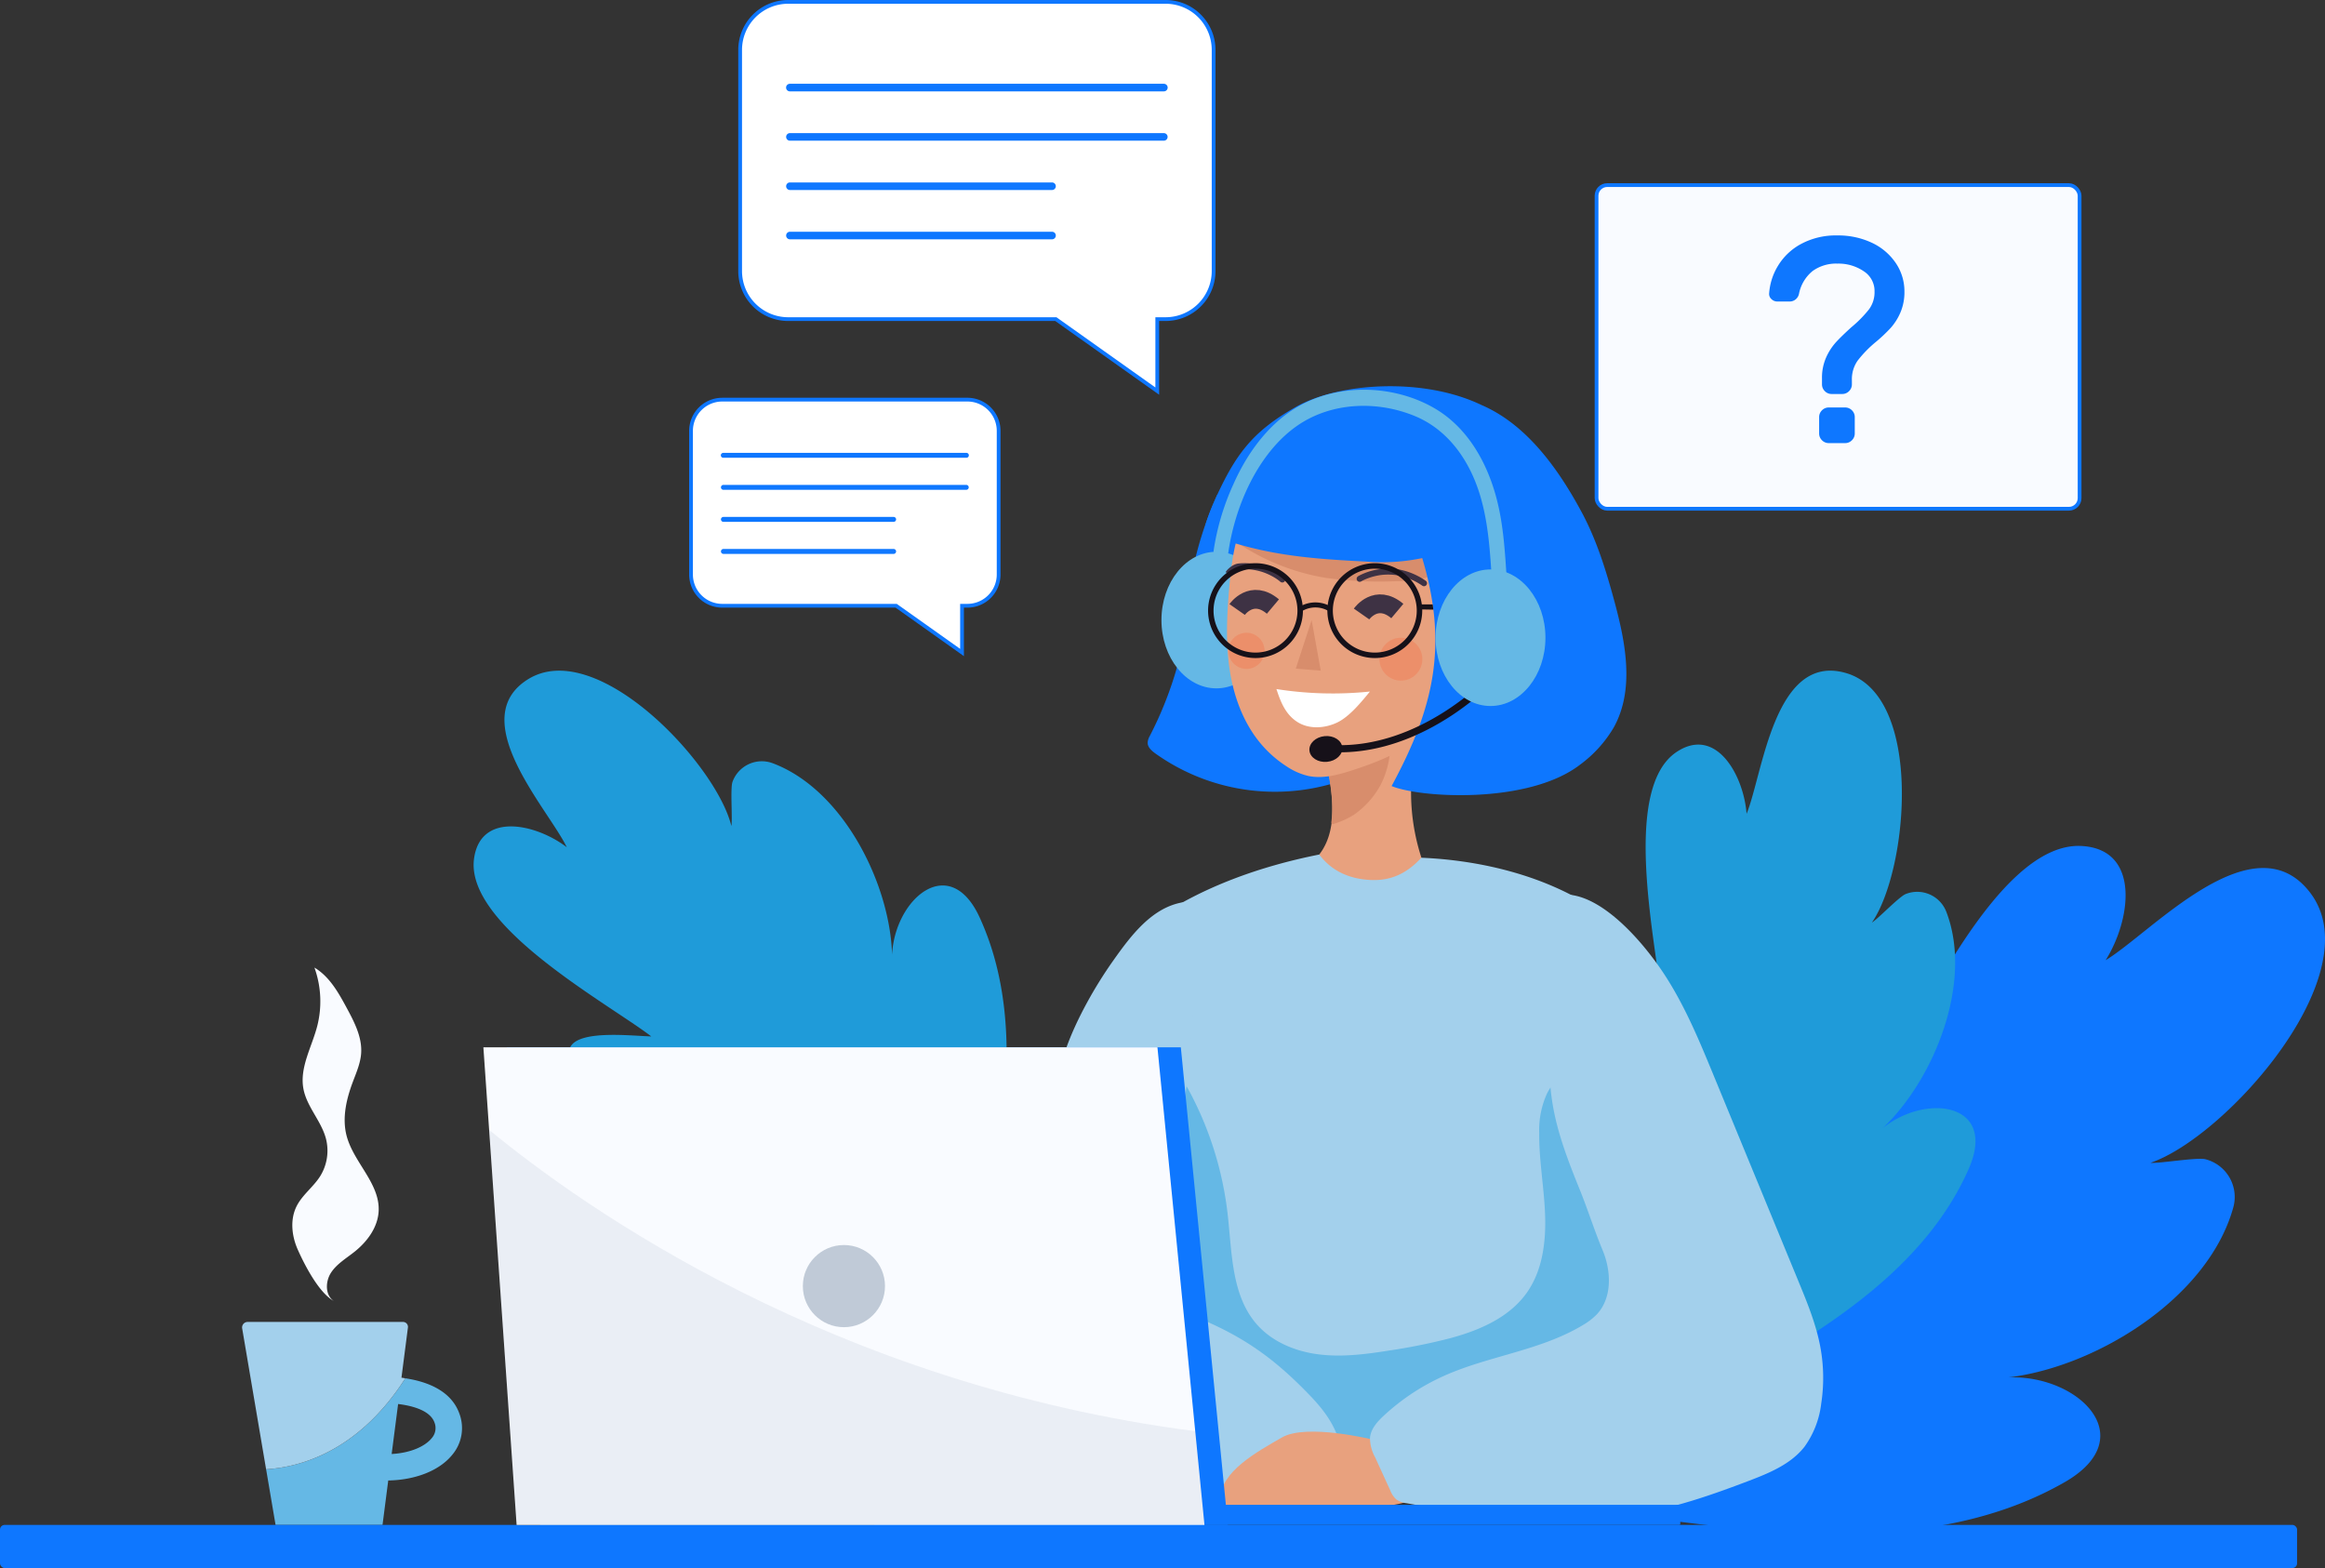 <svg xmlns="http://www.w3.org/2000/svg" width="619" height="417.472" viewBox="0 0 619 417.472"><rect x="0" y="0" width="619" height="417.472" fill="#333333" stroke="none"/><defs><style>.a,.o{fill:#0e77ff;}.b{fill:#1f9bd9;}.c,.l{fill:none;}.d{fill:#65b8e5;}.e{fill:#a3d0ec;}.f,.n{fill:#f9fbff;}.g{fill:#e8a17e;}.h{fill:#d88d6c;}.i,.p{fill:#fff;}.j{fill:#161119;}.k{fill:#3e3244;}.l{stroke:#3e3244;stroke-miterlimit:10;stroke-width:5px;}.m{fill:#f27b53;opacity:0.45;}.n,.o,.p{stroke:#0e77ff;}.q,.r{fill:#26476d;}.q{opacity:0.27;}.r{opacity:0.07;}</style></defs><g transform="translate(0 0.5)"><g transform="translate(126.097 178.052)"><path class="a" d="M-373.409,108.2c2.674-3.909,10.7-13.533,8.756-17.866-4.175-9.327-37.4-16.052-68.1,20.036" transform="translate(764.781 102.442)"/><path class="a" d="M-445.948,231.347c33.223,4.236,72.445,7.68,103.9-10.31,20.841-11.917,3.736-28.659-14.9-27.937,23.515-2.824,53.365-21.244,59.921-45.476a10.377,10.377,0,0,0-7.406-12.585c-2.258-.606-12.444,1.169-14.692.93,20.111-6.813,59.009-50.474,42.457-71.975-15.122-19.646-42.316,10.775-54.41,18.039,6.857-10.885,9.287-29.62-6.477-30.412-22.577-1.129-44.029,48.717-53.732,64.073-.412-6.406.1-23.365-5.591-26.366-12.236-6.459-53.281,14.126-55.875,78.239C-453.212,178.837-456.661,213.955-445.948,231.347Z" transform="translate(765.575 -4.945)"/><path class="b" d="M-381.774,229.783c23.36-13.094,50.2-29.553,61.847-56.087,7.712-17.579-11.244-20.191-22.882-10.855,13.767-13.015,24.175-39.058,16.853-57.748a8.3,8.3,0,0,0-10.753-4.56c-1.74.686-7.437,6.676-9,7.592,9.677-13.953,13.882-60.523-6.99-66.459-19.066-5.418-22.054,27.074-26.37,37.5C-379.839,68.9-387.2,55.712-397.7,62.707c-15.047,10.022-5.1,52.263-4.02,66.747-3.316-3.918-11.058-15.056-16.145-14.276-10.938,1.678-27.508,34.445,1.35,76.871C-411.442,199.5-396.94,223.714-381.774,229.783Z" transform="translate(717.975 -41.061)"/><path class="b" d="M-238.87,190.254c5.759-26.153,11.31-57.145-.757-83.485-8-17.45-22.559-5.033-23.325,9.867-.562-18.933-13.09-44.029-31.917-50.988a8.3,8.3,0,0,0-10.558,4.993c-.642,1.757.04,10-.31,11.771-3.984-16.508-35.972-50.616-54.281-38.978-16.729,10.638,5.547,34.476,10.465,44.631-8.176-6.246-22.922-9.522-24.684,2.975-2.519,17.9,35.64,38.562,47.177,47.389-5.131-.128-18.6-1.753-21.4,2.563-6.02,9.283,7.428,43.449,58.305,50.111C-281.212,192.277-253.487,197.545-238.87,190.254Z" transform="translate(374.356 -41.055)"/></g><path class="c" d="M-333.068,88.517l-.925,7.176c2.789-.151,4.825-1.138,5.741-2.267a2.162,2.162,0,0,0,.412-2.231C-328.424,89.522-330.788,88.8-333.068,88.517Z" transform="translate(417.021 299.611)"/><g transform="translate(64.46 257.104)"><g transform="translate(0 94.339)"><path class="d" d="M-292.06,104.009c-3.422,4.219-9.81,6.689-17.026,6.822l-1.523,11.82h-28.478l-2.514-14.808c8.646-.518,24.432-4.462,37.066-24.223,5.777.877,12.236,3.263,14.418,9.482A11.015,11.015,0,0,1-292.06,104.009Zm-4.7-8.579c-1.089-3.1-5.472-4.449-9.7-4.962l-1.718,13.307c5.175-.279,8.951-2.1,10.651-4.2A4.05,4.05,0,0,0-296.761,95.43Z" transform="translate(347.991 -68.617)"/><path class="e" d="M-294.9,95.232c-.341-.049-.691-.115-1.027-.159l1.722-13.356a1.319,1.319,0,0,0-1.306-1.487h-41.373a1.475,1.475,0,0,0-1.452,1.718l6.37,37.508C-323.315,118.938-307.529,114.994-294.9,95.232Z" transform="translate(338.351 -80.23)"/></g><path class="f" d="M-325.49,147.712c-4.112-2.187-8.035-10.067-9.655-13.71s-2.094-8.008-.3-11.567c1.514-3.01,4.422-5.082,6.233-7.924a12.86,12.86,0,0,0,1.581-10.009c-1.231-4.741-5.122-8.522-6.012-13.338-1.045-5.649,2.236-11.08,3.674-16.645a26.574,26.574,0,0,0-.739-15.6c4.015,2.386,6.414,6.689,8.628,10.8,2.023,3.754,4.1,7.765,3.811,12.014-.186,2.674-1.3,5.175-2.24,7.685-1.7,4.542-2.855,9.526-1.647,14.223,1.833,7.1,8.827,12.652,8.552,19.978-.164,4.343-2.979,8.194-6.37,10.908-2.209,1.771-4.763,3.245-6.313,5.613s-1.6,6.069.792,7.574" transform="translate(349.96 -58.919)"/></g><g transform="translate(305.546 102.328)"><path class="a" d="M-376.554,30.464A95.786,95.786,0,0,0-383.6,53.08c-1.226,7.592-1.647,15.326-3.533,22.78A98.156,98.156,0,0,1-394.576,94.8a4.061,4.061,0,0,0-.549,1.757c0,1.209,1.045,2.129,2.023,2.842a54.812,54.812,0,0,0,52.378,6.237" transform="translate(395.125 -1.652)"/><ellipse class="d" cx="14.623" cy="18.181" rx="14.623" ry="18.181" transform="translate(3.673 44.071)"/><path class="g" d="M-395,59.519c1.381,7.773,2.523,16.592-2.3,22.838-1.058,1.368-2.435,2.7-2.51,4.436-.1,2.267,2.067,3.931,4.095,4.945a32.324,32.324,0,0,0,25.538,1.324,4.2,4.2,0,0,0,1.837-1.12c1.032-1.279.367-3.156-.266-4.67a56.273,56.273,0,0,1,.447-43.976" transform="translate(442.99 42.317)"/><path class="h" d="M-397.432,51.013c1.35,5.458,2.236,10.713,1.638,16.3a.7.7,0,0,0,.1.549c.177.19.487.115.731.027a22.578,22.578,0,0,0,5.175-2.377,23.063,23.063,0,0,0,7.136-8.035,23.81,23.81,0,0,0,2.47-12.36" transform="translate(444.728 48.561)"/><path class="g" d="M-395.26,30.7c-5.538,6.184-6.831,14.989-7.557,23.263-.646,7.287-1.036,14.653,0,21.895s3.577,14.409,8.26,20.031a30.66,30.66,0,0,0,6.9,6.109,17.632,17.632,0,0,0,5.79,2.581c3.949.846,8.03-.288,11.873-1.532,8.752-2.838,17.765-6.676,23.17-14.121,7.043-9.708,11.7-35.251,13.524-47.1" transform="translate(424.587 -0.833)"/><path class="h" d="M-401.448,32.963a59.422,59.422,0,0,0,29.022,13.6,102.246,102.246,0,0,0,18.77.912,32.22,32.22,0,0,0,7-.682,12.823,12.823,0,0,0,7.906-5.325,8.649,8.649,0,0,0,.124-9.23" transform="translate(419.744 4.437)"/><path class="a" d="M-337.951,28.991c-15.609-7.543-38.2-5.981-49.562.518S-403.573,41.824-409.5,55.37c-.354.81-2.4,5.79-2.094,6.618a2.388,2.388,0,0,0,1.523,1.589c14.029,5.352,26.361,6.317,41.355,7.061a52.143,52.143,0,0,0,14.918-.925c6.879,23.037,3.293,39.549-8.159,60.687,7.455,3.143,36.441,4.949,50.235-5.733a33.085,33.085,0,0,0,8.969-9.965c5.485-10.009,3.13-22.355.146-33.374-2.218-8.2-4.732-16.392-8.761-23.874-6.193-11.488-14.6-23.289-26.583-28.464" transform="translate(426.903 -23.956)"/><path class="i" d="M-396.2,42.168c1.138,3.519,2.448,6.76,5.56,8.756,3.085,1.974,7.211,1.744,10.531.19s6.476-5.454,8.8-8.287a96.2,96.2,0,0,1-24.892-.66" transform="translate(430.489 38.455)"/><g transform="translate(40.501 57.57)"><path class="j" d="M-386.2,39.238a6.923,6.923,0,0,0-6.906-.062l-.748-1.1a8.187,8.187,0,0,1,8.278-.013Z" transform="translate(393.855 -36.96)"/></g><g transform="translate(72.582 58.083)"><path class="j" d="M-396.534,38.47l-3.486-.061V37.076h3.3Z" transform="translate(400.02 -37.076)"/></g><path class="h" d="M-389.025,38.018l-4.222,12.934,6.647.539" transform="translate(432.684 24.234)"/><g transform="translate(55.641 48.545)"><path class="k" d="M-398.434,38.341a8.349,8.349,0,0,1,.837-.438c.173-.08.345-.159.518-.23l-.19.08q.651-.272,1.328-.491a15.8,15.8,0,0,1,1.691-.438c.367-.075.735-.137,1.107-.19l-.213.031a16,16,0,0,1,3.223-.106c.332.027.664.058.992.1l-.213-.027a15.767,15.767,0,0,1,3.192.775c.319.111.633.235.943.367l-.19-.084a18.786,18.786,0,0,1,3.307,1.824.808.808,0,0,0,.615.08.811.811,0,0,0,.478-.367.807.807,0,0,0,.08-.615.9.9,0,0,0-.367-.478,18.732,18.732,0,0,0-5.339-2.559,16.575,16.575,0,0,0-4.794-.651,17.219,17.219,0,0,0-3.949.518,16.517,16.517,0,0,0-2.767.965,9.927,9.927,0,0,0-1.084.545l-.013.009a.862.862,0,0,0-.367.478.806.806,0,0,0,.084.615.774.774,0,0,0,.474.367.819.819,0,0,0,.62-.08Z" transform="translate(399.638 -34.922)"/></g><g transform="translate(20.771 47.111)"><path class="k" d="M-376.556,39.548a7.31,7.31,0,0,0-.744-.584c-.155-.111-.31-.221-.469-.323l.173.115c-.394-.261-.8-.5-1.213-.722a15.2,15.2,0,0,0-1.585-.744c-.345-.142-.7-.27-1.054-.385l.2.066a15.989,15.989,0,0,0-3.147-.691q-.5-.053-1-.08l.212.009a16.285,16.285,0,0,0-3.28.181c-.332.053-.664.115-.991.19l.2-.044c-1.231.27.407,1.1-1.85.514-.208-.053,1.474-2.178,3.444-2.373a16.555,16.555,0,0,1,4.834.23,17.3,17.3,0,0,1,3.789,1.226,17.035,17.035,0,0,1,2.546,1.456,9.116,9.116,0,0,1,.965.735l.009.009a.851.851,0,0,1,.274.54.816.816,0,0,1-.19.589.792.792,0,0,1-.536.274.821.821,0,0,1-.593-.19Z" transform="translate(391.116 -34.598)"/></g><path class="l" d="M-397.852,39.754s3.865-5.542,9.522-.788" transform="translate(454.803 20.882)"/><path class="l" d="M-390.37,39.484s3.865-5.542,9.522-.788" transform="translate(414.199 19.956)"/><circle class="m" cx="5.713" cy="5.713" r="5.713" transform="translate(61.713 66.954)"/><circle class="m" cx="4.815" cy="4.815" r="4.815" transform="translate(21.5 65.63)"/><g transform="translate(16.087 47.112)"><path class="j" d="M-366.92,47.223A12.641,12.641,0,0,0-379.55,34.6a12.637,12.637,0,0,0-12.625,12.625,12.641,12.641,0,0,0,12.625,12.63A12.645,12.645,0,0,0-366.92,47.223Zm-1.456,0A11.19,11.19,0,0,1-379.55,58.4a11.186,11.186,0,0,1-11.169-11.173A11.182,11.182,0,0,1-379.55,36.054,11.186,11.186,0,0,1-368.377,47.223Z" transform="translate(392.175 -34.598)"/></g><g transform="translate(47.849 47.112)"><path class="j" d="M-374.095,47.223A12.637,12.637,0,0,0-386.72,34.6,12.641,12.641,0,0,0-399.35,47.223a12.645,12.645,0,0,0,12.629,12.63A12.641,12.641,0,0,0-374.095,47.223Zm-1.456,0A11.186,11.186,0,0,1-386.72,58.4a11.19,11.19,0,0,1-11.173-11.173A11.186,11.186,0,0,1-386.72,36.054,11.183,11.183,0,0,1-375.551,47.223Z" transform="translate(399.35 -34.598)"/></g><g transform="translate(42.744 77.768)"><g transform="translate(0 14.965)"><ellipse class="j" cx="3.436" cy="4.395" rx="3.436" ry="4.395" transform="translate(0.66 7.685) rotate(-95.513)"/></g><g transform="translate(6.712)"><path class="j" d="M-397.58,61.01a44.016,44.016,0,0,1-5.945.173l.075-1.895c22.891.912,40.5-17.579,40.669-17.765l1.386,1.3C-361.563,43-376.8,59-397.58,61.01Z" transform="translate(403.525 -41.523)"/></g></g><g transform="translate(17.542 0.932)"><path class="d" d="M-400.614,68.128c1.7-12.829,7.955-26.964,18.194-34.215,9.172-6.494,21.443-6.91,31.55-2.74,8.712,3.59,14.476,11.6,17.318,20.93,2.422,7.951,2.745,16.118,3.307,24.374.186,2.727,4.157,2.745,3.971,0-.535-7.858-.832-15.689-2.833-23.334-2.608-9.947-7.942-19.079-16.583-24.077-10.288-5.95-23.918-6.583-34.542-1.341-8.641,4.263-14.958,12.572-18.969,21.656a65.667,65.667,0,0,0-5.237,17.61c-.359,2.687,3.466,3.847,3.825,1.138Z" transform="translate(404.462 -24.166)"/><ellipse class="d" cx="14.623" cy="18.181" rx="14.623" ry="18.181" transform="translate(59.118 47.841)"/></g></g><g transform="translate(425.061 48.783)"><g transform="translate(0 0)"><rect class="n" width="128.601" height="86.163" rx="2.833"/><g transform="translate(46.444 13.9)"><path class="o" d="M-410.565,15a18.985,18.985,0,0,0-9.442,2.213,15.574,15.574,0,0,0-5.963,5.662,15.7,15.7,0,0,0-2.258,7.03,1.343,1.343,0,0,0,.456,1.186,1.75,1.75,0,0,0,1.226.5h3.289a1.985,1.985,0,0,0,1.262-.456,2.068,2.068,0,0,0,.726-1.226,10.857,10.857,0,0,1,3.82-6.344,11.155,11.155,0,0,1,6.884-2.067,12.474,12.474,0,0,1,7.335,2.143,6.734,6.734,0,0,1,3.059,5.812,8.149,8.149,0,0,1-1.567,5.007,32.18,32.18,0,0,1-4.777,4.856q-2.523,2.291-4.015,3.9a14.89,14.89,0,0,0-2.559,3.94,12.744,12.744,0,0,0-1.071,5.392v1.6a1.981,1.981,0,0,0,.611,1.452,1.98,1.98,0,0,0,1.452.611h2.829a1.988,1.988,0,0,0,1.452-.611,1.985,1.985,0,0,0,.615-1.452V53.07a9.125,9.125,0,0,1,1.6-5.5,31.307,31.307,0,0,1,4.892-5.047,41.407,41.407,0,0,0,3.94-3.71,14.641,14.641,0,0,0,2.519-3.975,13.158,13.158,0,0,0,1.036-5.387,12.858,12.858,0,0,0-2.258-7.379,15.151,15.151,0,0,0-6.189-5.2A20.492,20.492,0,0,0-410.565,15Zm4.126,52.214V62.858a1.981,1.981,0,0,0-.611-1.452A2,2,0,0,0-408.5,60.8h-4.36a1.981,1.981,0,0,0-1.452.611,1.981,1.981,0,0,0-.611,1.452v4.356a1.991,1.991,0,0,0,.611,1.456,1.981,1.981,0,0,0,1.452.611h4.36a2,2,0,0,0,1.452-.611A1.991,1.991,0,0,0-406.439,67.214Z" transform="translate(428.238 -15)"/></g></g></g><g transform="translate(197.049)"><path class="p" d="M-273.539.84h-100.47A12.794,12.794,0,0,0-386.8,13.633V72.505A12.794,12.794,0,0,0-374.009,85.3h71.263l27,19.164V85.3h2.209a12.794,12.794,0,0,0,12.794-12.793V13.633A12.794,12.794,0,0,0-273.539.84Z" transform="translate(386.803 -0.84)"/><g transform="translate(12.24 9.686)"><path class="a" d="M-361.312,3.028" transform="translate(362.287 -3.028)"/><g transform="translate(0 12.121)"><path class="a" d="M-283.43,5.766h-99.634a1.01,1.01,0,0,0,0,2.019h99.634a1.01,1.01,0,0,0,0-2.019Z" transform="translate(384.038 -5.766)"/></g><g transform="translate(0 25.255)"><path class="a" d="M-283.43,8.733h-99.634a1.008,1.008,0,0,0,0,2.014h99.634a1.008,1.008,0,0,0,0-2.014Z" transform="translate(384.038 -8.733)"/></g><g transform="translate(0 38.385)"><path class="a" d="M-306.473,11.7h-69.868a1.008,1.008,0,0,0,0,2.014h69.868a1.008,1.008,0,0,0,0-2.014Z" transform="translate(377.315 -11.699)"/></g><g transform="translate(0 51.515)"><path class="a" d="M-306.473,14.665h-69.868a1.008,1.008,0,0,0,0,2.014h69.868a1.008,1.008,0,0,0,0-2.014Z" transform="translate(377.315 -14.665)"/></g></g></g><g transform="translate(183.982 105.898)"><path class="p" d="M-300.3,24.762h-65.269a8.314,8.314,0,0,0-8.309,8.314V71.319a8.314,8.314,0,0,0,8.309,8.314h46.3L-301.73,92.08V79.632h1.434a8.315,8.315,0,0,0,8.314-8.314V33.076A8.315,8.315,0,0,0-300.3,24.762Z" transform="translate(373.874 -24.762)"/><g transform="translate(7.951 6.29)"><path class="a" d="M-357.314,26.183" transform="translate(357.947 -26.183)"/><g transform="translate(0 7.88)"><path class="a" d="M-306.721,27.963h-64.724a.653.653,0,0,0,0,1.306h64.724a.653.653,0,0,0,0-1.306Z" transform="translate(372.078 -27.963)"/></g><g transform="translate(0 16.406)"><path class="a" d="M-306.721,29.889h-64.724a.656.656,0,0,0,0,1.31h64.724a.656.656,0,0,0,0-1.31Z" transform="translate(372.078 -29.889)"/></g><g transform="translate(0 24.936)"><path class="a" d="M-321.69,31.816h-45.388a.656.656,0,0,0,0,1.31h45.388a.656.656,0,0,0,0-1.31Z" transform="translate(367.71 -31.816)"/></g><g transform="translate(0 33.467)"><path class="a" d="M-321.69,33.743h-45.388a.656.656,0,0,0,0,1.31h45.388a.656.656,0,0,0,0-1.31Z" transform="translate(367.71 -33.743)"/></g></g></g><g transform="translate(261.211 227.002)"><path class="e" d="M-341.38,52.973c19.15.81,39.872,6.591,53.892,19.664a9.829,9.829,0,0,1,2.869,3.856c.757,2.244-.018,4.684-.735,6.941a141.638,141.638,0,0,0-1.266,80.935c1.957,6.893,4.449,13.705,5.122,20.837s-.744,14.856-5.675,20.053a26.841,26.841,0,0,1-7.53,5.29c-15.33,7.747-33.329,7.459-50.492,6.746-10.584-.438-21.271-.992-31.457-3.887s-19.969-8.367-26.158-16.959c-6.388-8.867-8.384-20.129-9.2-31.023-1.842-24.746,1.514-49.562,1.979-74.37.137-7.22-.013-14.653-2.829-21.3,13.077-9.04,28.7-14.533,44.295-17.636,3.346,4.458,8.048,6.49,13.617,6.773s9.783-1.824,13.568-5.919" transform="translate(458.584 -52.119)"/><path class="d" d="M-281.882,139.482c-.62-7.136,4.444-15.388,2.638-22.28-4.586-17.517-13.232-34.556-11.372-52.648-3.931,1.97-7.495,4.577-9.522,8.46a23.267,23.267,0,0,0-2.134,10.531c-.08,7.229,1.266,14.4,1.554,21.625s-.62,14.839-4.688,20.753c-4.7,6.831-12.793,10.275-20.691,12.391a157.022,157.022,0,0,1-16.162,3.254c-6.237.987-12.585,1.811-18.849,1s-12.519-3.413-16.636-8.3c-6.525-7.76-6.33-19.026-7.5-29.19a91.318,91.318,0,0,0-9.867-31.97c-1.563-2.966-3.4-5.958-6.224-7.7l-.022-.013c-.969,18.119-11.456,37.145-10.213,55.22.748,10.9,11.766,21.244,17.663,30.107,5.715,8.6,14.75,14.068,24.157,16.963s19.279,3.444,29.049,3.887c15.848.713,32.47,1,46.627-6.746a24.982,24.982,0,0,0,6.955-5.29C-282.573,154.334-281.263,146.613-281.882,139.482Z" transform="translate(450.858 -9.507)"/><path class="e" d="M-340.786,54.992c5.914,26.3.819,57.323-5.75,83.463-1.952,7.765-1.541,16.277,1.244,20.226,2.882,4.09,7.853,6.53,12.395,8.623,10.558,4.865,17.893,10.607,25.954,18.986,3.227,3.356,6.189,7.14,7.583,11.585s.992,9.668-1.979,13.254c-2.842,3.431-7.534,4.852-11.988,4.847s-8.8-1.24-13.134-2.253a137.9,137.9,0,0,0-22.1-3.311c-6.437-.438-12.988-.434-19.181-2.249a36.838,36.838,0,0,1-21.023-16.778,44,44,0,0,1-5.48-26.534,91.775,91.775,0,0,1,3.015-14.44c5.29-19.69,12.581-36.928,19.261-56.189,2.736-7.884,7.76-16.782,12.576-23.595s10.381-14.232,18.606-15.635" transform="translate(394.483 -42.274)"/><path class="g" d="M-358.28,88.959s-17.6-4.369-24.188-.6-16.587,9.279-16.291,16.286l0,2.873s47.189,1.377,51.023-2.873" transform="translate(462.588 66.82)"/><path class="e" d="M-370.077,54.545c8.637,1,18.079,11.063,24.055,19.766s10.045,18.539,14.064,28.3l22.581,54.808c2.333,5.666,4.679,11.377,5.812,17.4a45.021,45.021,0,0,1,.252,15.175,24.462,24.462,0,0,1-4.476,11.514c-3.639,4.63-9.385,6.986-14.887,9.079-11.616,4.414-23.533,8.557-35.932,9.411a138.855,138.855,0,0,1-14.684-.022c-13.515-.491-27.092-.992-40.394-3.457a6.15,6.15,0,0,1-2.718-.978,6.3,6.3,0,0,1-1.665-2.483l-4.011-8.774a10.614,10.614,0,0,1-1.368-5.144c.19-2.4,1.957-4.352,3.727-5.989A59.194,59.194,0,0,1-403.8,182.63c11.983-5.379,25.671-6.724,36.933-13.488a17.467,17.467,0,0,0,3.785-2.882c4.152-4.409,3.9-11.505,1.576-17.092s-3.958-10.921-6.246-16.53c-5.082-12.466-7.623-20.6-7.9-31.258-.4-15.171.739-32.453,5.582-46.835" transform="translate(526.976 -43.806)"/></g><rect class="a" width="611.567" height="11.495" rx="1.248" transform="translate(0 405.477)"/><g transform="translate(128.695 278.332)"><rect class="a" width="214.647" height="5.34" rx="0.206" transform="translate(104.011 121.805)"/><path class="a" d="M-195.685,190.859H-378.812l-8.847-127.145H-208.2Z" transform="translate(393.887 -63.714)"/><path class="f" d="M-194.278,190.859H-377.405l-8.847-127.145h179.459Z" transform="translate(386.252 -63.714)"/><circle class="q" cx="10.935" cy="10.935" r="10.935" transform="translate(85.052 52.637)"/><path class="r" d="M-386.252,68.679l7.309,105.061h183.128l-2.444-24.834C-294.648,136.444-361.037,89.427-386.252,68.679Z" transform="translate(387.789 -46.702)"/></g></g></svg>